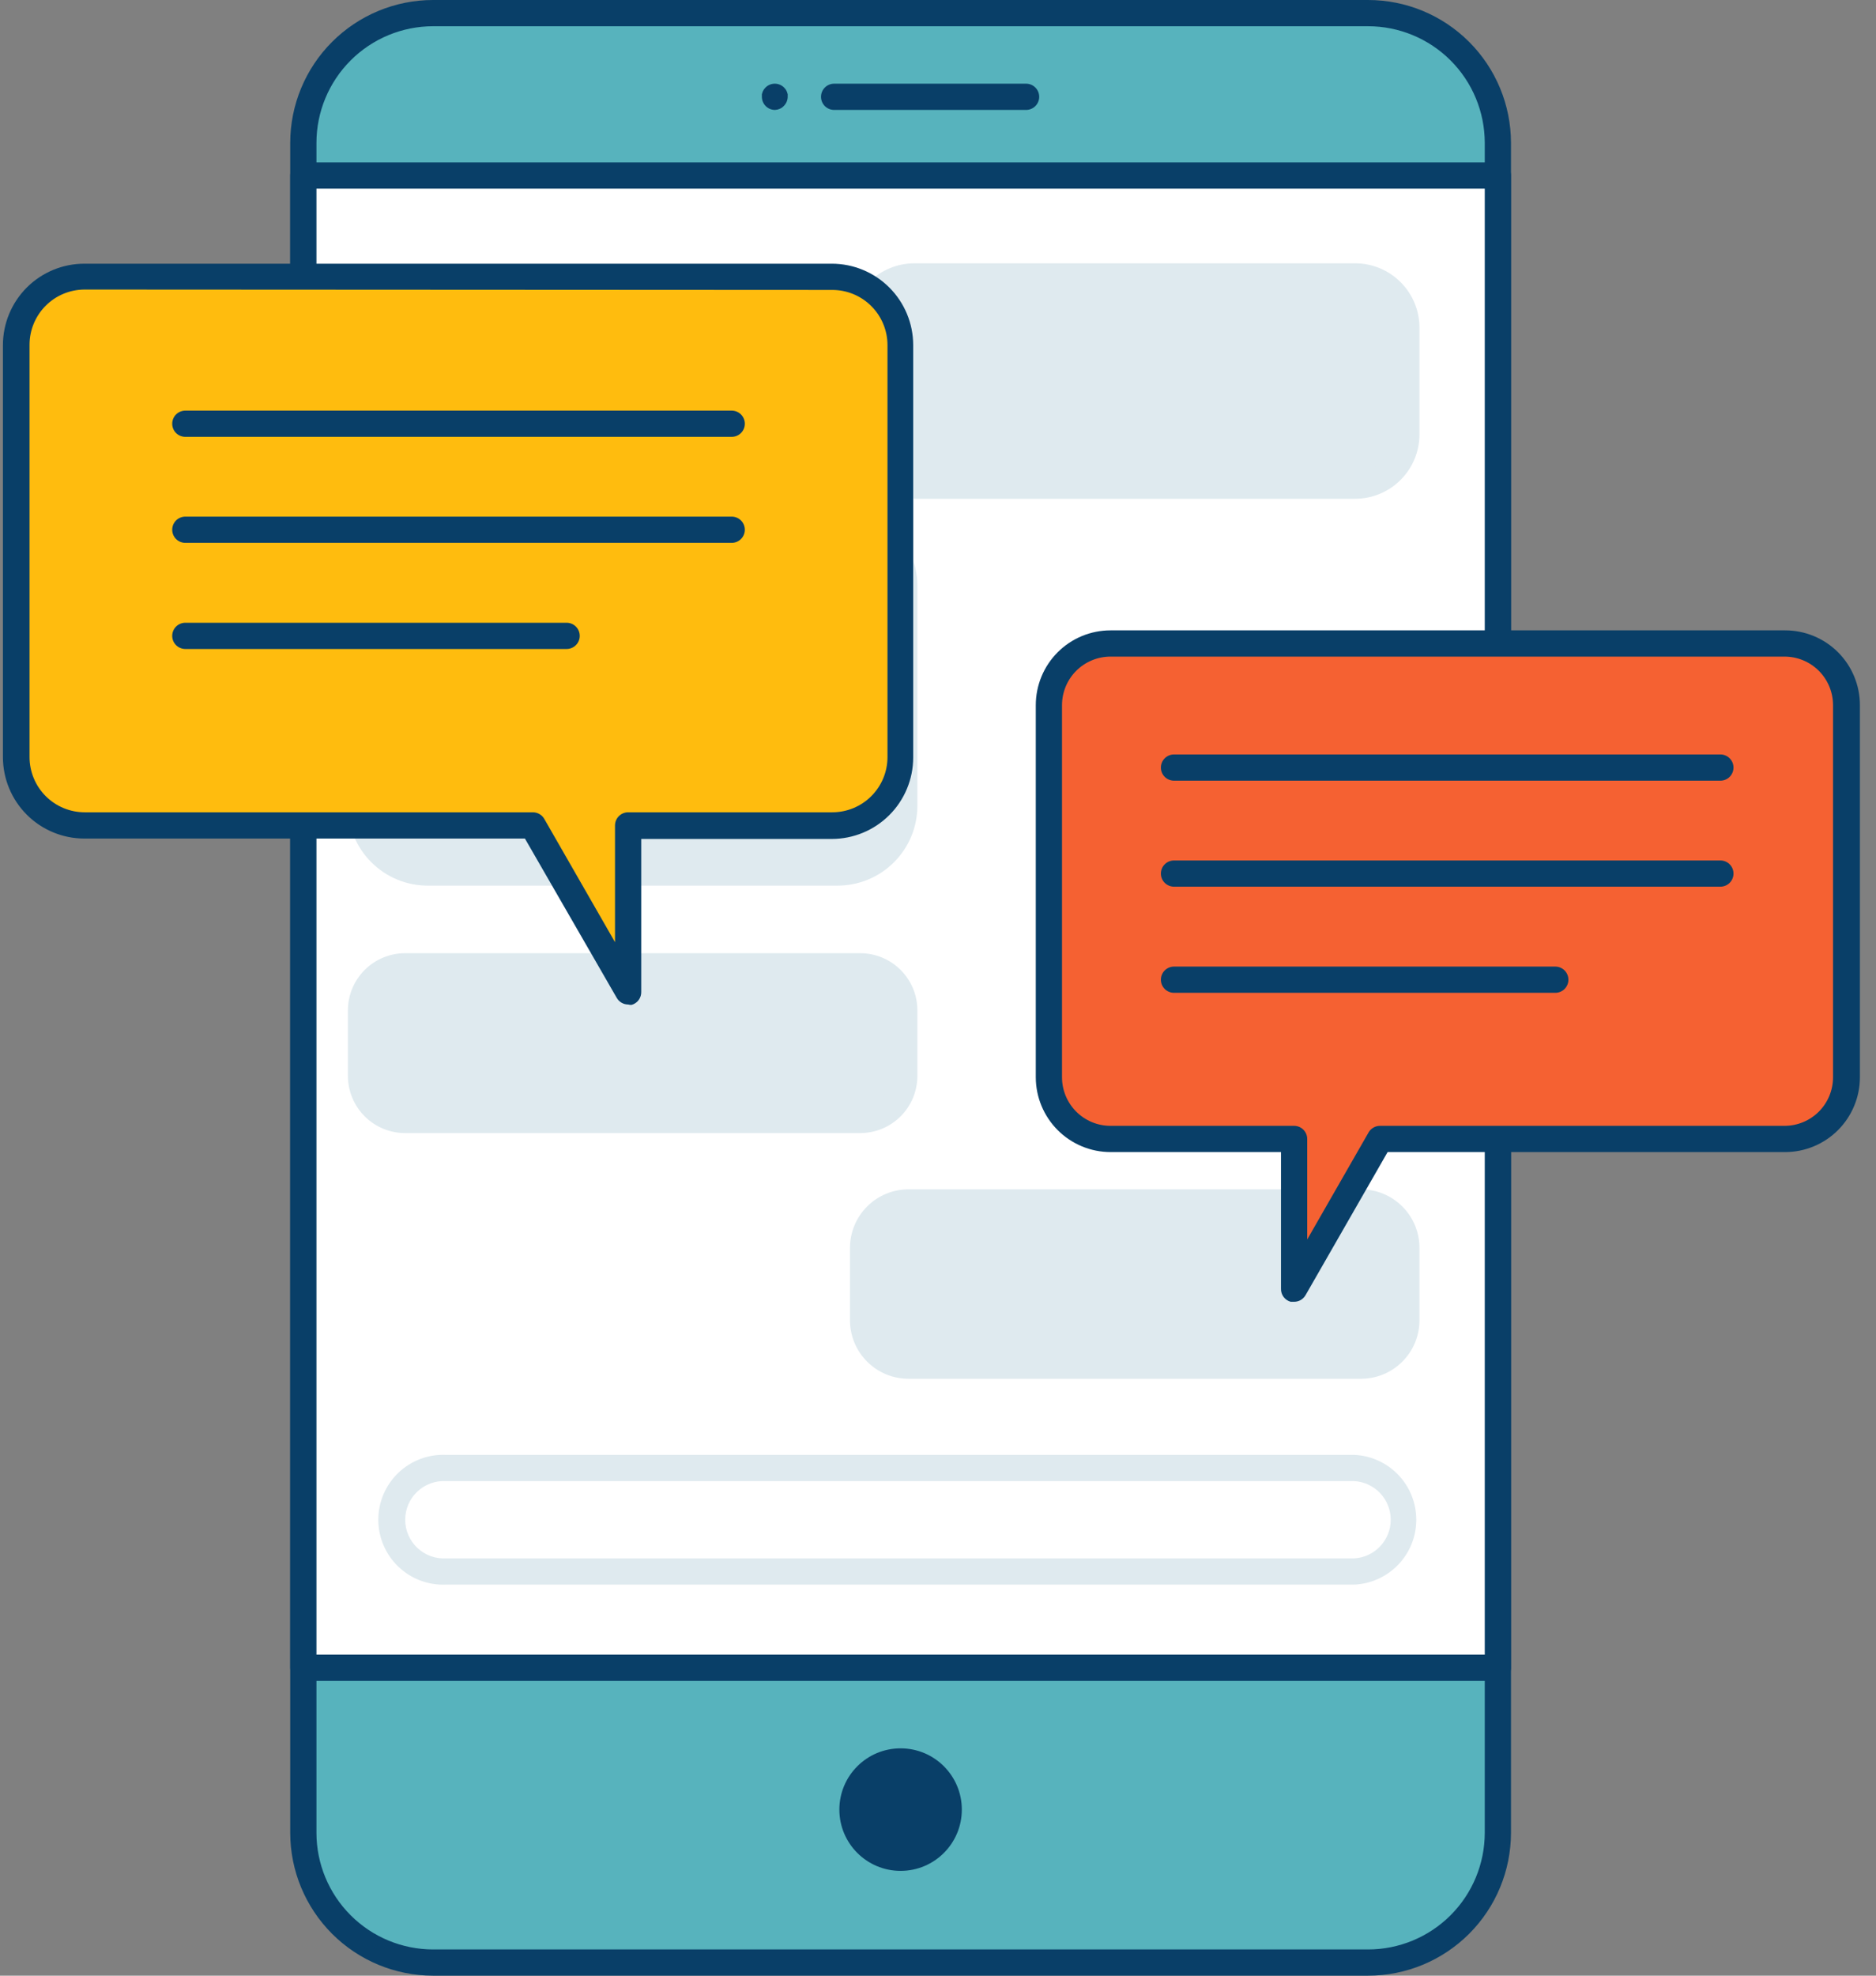<svg width="95" height="100" viewBox="0 0 95 100" fill="none" xmlns="http://www.w3.org/2000/svg">
<rect x="0" y="0" width="95" height="100" fill="#808080" stroke="none"/>
<path d="M69.285 0.664H21.928C18.301 0.664 15.361 3.604 15.361 7.231V92.776C15.361 96.403 18.301 99.343 21.928 99.343H69.285C72.912 99.343 75.852 96.403 75.852 92.776V7.231C75.852 3.604 72.912 0.664 69.285 0.664Z" fill="#57B3BD"/>
<path d="M69.278 100H21.928C20.01 99.998 18.172 99.236 16.817 97.88C15.461 96.524 14.698 94.686 14.697 92.769V7.231C14.698 5.314 15.461 3.476 16.817 2.12C18.172 0.764 20.01 0.002 21.928 0H69.278C71.197 -8.07344e-07 73.037 0.762 74.394 2.118C75.751 3.473 76.514 5.313 76.516 7.231V92.769C76.514 94.687 75.751 96.527 74.394 97.882C73.037 99.238 71.197 100 69.278 100ZM21.928 1.328C20.363 1.33 18.862 1.952 17.756 3.059C16.649 4.166 16.026 5.666 16.025 7.231V92.769C16.026 94.334 16.649 95.834 17.756 96.941C18.862 98.048 20.363 98.67 21.928 98.672H69.278C70.844 98.672 72.347 98.05 73.455 96.943C74.563 95.837 75.186 94.335 75.188 92.769V7.231C75.186 5.665 74.563 4.163 73.455 3.057C72.347 1.95 70.844 1.328 69.278 1.328H21.928Z" fill="#093F68"/>
<path d="M75.852 8.884H15.361V84.416H75.852V8.884Z" fill="white"/>
<path d="M75.852 85.08H15.361C15.184 85.08 15.016 85.01 14.891 84.885C14.767 84.761 14.697 84.592 14.697 84.416V8.884C14.697 8.708 14.767 8.539 14.891 8.415C15.016 8.29 15.184 8.22 15.361 8.22H75.852C76.028 8.22 76.197 8.29 76.322 8.415C76.446 8.539 76.516 8.708 76.516 8.884V84.416C76.516 84.592 76.446 84.761 76.322 84.885C76.197 85.01 76.028 85.08 75.852 85.08ZM16.025 83.752H75.188V9.548H16.025V83.752Z" fill="#093F68"/>
<path d="M68.92 60.863H46.005C44.736 60.863 43.707 61.892 43.707 63.161V66.826C43.707 68.095 44.736 69.124 46.005 69.124H68.92C70.189 69.124 71.217 68.095 71.217 66.826V63.161C71.217 61.892 70.189 60.863 68.92 60.863Z" fill="#DFEAEF"/>
<path d="M68.926 69.787H46.005C45.219 69.787 44.466 69.475 43.911 68.92C43.355 68.365 43.043 67.612 43.043 66.826V63.154C43.045 62.37 43.358 61.618 43.913 61.064C44.468 60.51 45.22 60.199 46.005 60.199H68.926C69.71 60.201 70.46 60.513 71.014 61.067C71.568 61.62 71.879 62.371 71.881 63.154V66.826C71.881 67.61 71.57 68.363 71.016 68.918C70.462 69.473 69.711 69.786 68.926 69.787ZM46.005 61.527C45.573 61.527 45.158 61.698 44.852 62.003C44.546 62.308 44.373 62.722 44.371 63.154V66.826C44.371 67.259 44.543 67.675 44.85 67.981C45.156 68.287 45.572 68.46 46.005 68.46H68.926C69.358 68.458 69.772 68.285 70.077 67.979C70.382 67.673 70.553 67.258 70.553 66.826V63.154C70.553 62.723 70.382 62.309 70.077 62.004C69.772 61.699 69.358 61.527 68.926 61.527H46.005Z" fill="#DFEAEF"/>
<path d="M68.621 13.991H46.303C44.87 13.991 43.707 15.153 43.707 16.587V21.992C43.707 23.426 44.87 24.588 46.303 24.588H68.621C70.055 24.588 71.217 23.426 71.217 21.992V16.587C71.217 15.153 70.055 13.991 68.621 13.991Z" fill="#DFEAEF"/>
<path d="M68.621 25.246H46.31C45.445 25.246 44.615 24.902 44.002 24.291C43.39 23.68 43.045 22.851 43.043 21.985V16.587C43.045 15.722 43.39 14.892 44.002 14.281C44.615 13.67 45.445 13.327 46.31 13.327H68.621C69.486 13.327 70.315 13.67 70.926 14.282C71.538 14.893 71.881 15.722 71.881 16.587V21.985C71.881 22.85 71.538 23.679 70.926 24.291C70.315 24.902 69.486 25.246 68.621 25.246ZM46.31 14.621C46.056 14.621 45.804 14.67 45.569 14.767C45.334 14.863 45.12 15.006 44.94 15.185C44.759 15.365 44.617 15.578 44.519 15.813C44.421 16.048 44.371 16.299 44.371 16.554V21.952C44.373 22.465 44.578 22.957 44.941 23.319C45.305 23.681 45.797 23.884 46.31 23.884H68.621C69.133 23.883 69.623 23.679 69.985 23.317C70.347 22.955 70.551 22.464 70.553 21.952V16.587C70.553 16.075 70.35 15.583 69.987 15.221C69.625 14.858 69.133 14.655 68.621 14.655L46.31 14.621Z" fill="#DFEAEF"/>
<path d="M43.561 48.898H20.513C19.281 48.898 18.282 49.897 18.282 51.129V54.456C18.282 55.688 19.281 56.687 20.513 56.687H43.561C44.793 56.687 45.792 55.688 45.792 54.456V51.129C45.792 49.897 44.793 48.898 43.561 48.898Z" fill="#DFEAEF"/>
<path d="M43.561 57.351H20.513C20.133 57.351 19.757 57.276 19.405 57.13C19.054 56.985 18.735 56.772 18.466 56.503C18.197 56.234 17.984 55.915 17.839 55.563C17.693 55.212 17.618 54.836 17.618 54.456V51.136C17.62 50.369 17.926 49.634 18.469 49.093C19.011 48.551 19.747 48.247 20.513 48.247H43.561C44.328 48.247 45.063 48.551 45.606 49.093C46.149 49.634 46.455 50.369 46.456 51.136V54.456C46.456 55.223 46.151 55.96 45.608 56.503C45.065 57.046 44.329 57.351 43.561 57.351ZM20.513 49.562C20.099 49.562 19.701 49.726 19.408 50.018C19.114 50.311 18.948 50.708 18.946 51.122V54.442C18.946 54.858 19.111 55.256 19.405 55.55C19.699 55.844 20.098 56.009 20.513 56.009H43.561C43.977 56.009 44.375 55.844 44.669 55.55C44.963 55.256 45.128 54.858 45.128 54.442V51.122C45.127 50.708 44.961 50.311 44.667 50.018C44.373 49.726 43.976 49.562 43.561 49.562H20.513Z" fill="#DFEAEF"/>
<path d="M42.412 26.275H21.662C19.796 26.275 18.282 27.788 18.282 29.655V40.783C18.282 42.65 19.796 44.163 21.662 44.163H42.412C44.279 44.163 45.792 42.65 45.792 40.783V29.655C45.792 27.788 44.279 26.275 42.412 26.275Z" fill="#DFEAEF"/>
<path d="M42.412 44.827H21.662C20.59 44.827 19.561 44.401 18.803 43.643C18.044 42.885 17.618 41.856 17.618 40.783V29.648C17.62 28.577 18.047 27.55 18.805 26.793C19.563 26.036 20.591 25.611 21.662 25.611H42.412C43.484 25.611 44.511 26.036 45.27 26.793C46.028 27.55 46.455 28.577 46.456 29.648V40.783C46.456 41.856 46.03 42.885 45.272 43.643C44.514 44.401 43.485 44.827 42.412 44.827ZM21.662 26.939C20.943 26.939 20.253 27.224 19.744 27.732C19.235 28.24 18.948 28.929 18.946 29.648V40.783C18.948 41.503 19.235 42.193 19.744 42.702C20.253 43.211 20.942 43.498 21.662 43.499H42.412C43.133 43.499 43.824 43.213 44.333 42.704C44.842 42.195 45.128 41.504 45.128 40.783V29.648C45.127 28.929 44.84 28.24 44.33 27.732C43.821 27.224 43.132 26.939 42.412 26.939H21.662Z" fill="#DFEAEF"/>
<path d="M51.961 5.564H42.24C42.064 5.564 41.895 5.494 41.77 5.37C41.646 5.245 41.576 5.077 41.576 4.9C41.576 4.724 41.646 4.555 41.77 4.431C41.895 4.306 42.064 4.236 42.24 4.236H51.961C52.137 4.236 52.306 4.306 52.43 4.431C52.555 4.555 52.625 4.724 52.625 4.9C52.625 5.077 52.555 5.245 52.43 5.37C52.306 5.494 52.137 5.564 51.961 5.564Z" fill="#093F68"/>
<path d="M39.245 5.564C39.069 5.564 38.9 5.494 38.776 5.37C38.651 5.245 38.581 5.077 38.581 4.9C38.578 4.856 38.578 4.812 38.581 4.768L38.621 4.641L38.681 4.529L38.767 4.429C38.891 4.305 39.06 4.236 39.235 4.236C39.41 4.236 39.579 4.305 39.703 4.429L39.79 4.529L39.849 4.641L39.889 4.768C39.892 4.812 39.892 4.856 39.889 4.9C39.887 5.076 39.815 5.243 39.69 5.365C39.631 5.429 39.558 5.479 39.477 5.511C39.404 5.543 39.325 5.561 39.245 5.564Z" fill="#093F68"/>
<path d="M45.606 94.695C47.319 94.695 48.707 93.306 48.707 91.594C48.707 89.881 47.319 88.493 45.606 88.493C43.894 88.493 42.505 89.881 42.505 91.594C42.505 93.306 43.894 94.695 45.606 94.695Z" fill="#093F68"/>
<path d="M42.147 13.991H4.298C3.382 13.991 2.503 14.354 1.854 15.002C1.206 15.649 0.84 16.527 0.839 17.444V38.327C0.84 39.243 1.206 40.121 1.854 40.769C2.503 41.416 3.382 41.779 4.298 41.779H26.994L31.815 50.179V41.779H42.154C42.607 41.78 43.057 41.692 43.477 41.519C43.897 41.346 44.278 41.091 44.599 40.771C44.921 40.45 45.175 40.069 45.349 39.65C45.523 39.23 45.613 38.781 45.613 38.327V17.463C45.616 17.007 45.528 16.555 45.355 16.133C45.181 15.711 44.926 15.327 44.604 15.004C44.282 14.681 43.899 14.426 43.477 14.252C43.055 14.078 42.603 13.989 42.147 13.991Z" fill="#FFBC0E"/>
<path d="M31.808 50.843C31.691 50.843 31.575 50.812 31.474 50.752C31.372 50.693 31.288 50.607 31.23 50.505L26.582 42.444H4.272C3.179 42.444 2.131 42.01 1.358 41.238C0.585 40.466 0.15 39.419 0.148 38.327V17.463C0.15 16.371 0.585 15.324 1.358 14.552C2.131 13.78 3.179 13.347 4.272 13.347H42.12C43.213 13.347 44.261 13.78 45.034 14.552C45.807 15.324 46.242 16.371 46.244 17.463V38.347C46.242 39.439 45.807 40.486 45.034 41.258C44.261 42.03 43.213 42.464 42.12 42.464H32.472V50.199C32.477 50.349 32.431 50.496 32.342 50.617C32.253 50.737 32.126 50.824 31.981 50.863C31.923 50.866 31.864 50.859 31.808 50.843ZM4.292 14.655C3.551 14.655 2.841 14.948 2.317 15.471C1.793 15.994 1.498 16.703 1.496 17.444V38.327C1.498 39.067 1.793 39.776 2.317 40.299C2.841 40.822 3.551 41.115 4.292 41.115H26.987C27.105 41.116 27.221 41.147 27.322 41.207C27.424 41.266 27.508 41.352 27.565 41.454L31.144 47.689V41.779C31.144 41.603 31.214 41.434 31.339 41.31C31.463 41.185 31.632 41.115 31.808 41.115H42.147C42.887 41.115 43.597 40.822 44.121 40.299C44.645 39.776 44.941 39.067 44.942 38.327V17.463C44.941 16.723 44.645 16.014 44.121 15.491C43.597 14.968 42.887 14.675 42.147 14.675L4.292 14.655Z" fill="#093F68"/>
<path d="M56.204 32.57H90.367C91.195 32.57 91.989 32.898 92.574 33.484C93.159 34.069 93.488 34.863 93.488 35.691V54.529C93.488 55.356 93.159 56.15 92.574 56.735C91.989 57.321 91.195 57.649 90.367 57.649H69.882L65.533 65.226V57.649H56.237C55.827 57.65 55.421 57.57 55.042 57.414C54.663 57.257 54.318 57.027 54.028 56.737C53.738 56.447 53.509 56.103 53.352 55.724C53.196 55.345 53.115 54.939 53.116 54.529V35.691C53.114 34.868 53.438 34.078 54.017 33.493C54.595 32.909 55.381 32.577 56.204 32.57Z" fill="#F56132"/>
<path d="M65.533 65.89H65.361C65.216 65.851 65.088 65.764 64.999 65.644C64.91 65.523 64.864 65.376 64.869 65.226V58.313H56.237C55.234 58.312 54.272 57.912 53.563 57.203C52.853 56.493 52.454 55.532 52.452 54.529V35.691C52.452 34.687 52.851 33.724 53.561 33.014C54.271 32.304 55.233 31.906 56.237 31.906H90.4C91.404 31.906 92.367 32.304 93.077 33.014C93.787 33.724 94.185 34.687 94.185 35.691V54.529C94.184 55.532 93.784 56.493 93.075 57.203C92.365 57.912 91.404 58.312 90.4 58.313H70.268L66.111 65.558C66.052 65.659 65.968 65.743 65.867 65.802C65.765 65.86 65.65 65.89 65.533 65.89ZM56.237 33.234C55.586 33.234 54.961 33.493 54.5 33.953C54.039 34.414 53.78 35.039 53.78 35.691V54.529C53.78 55.18 54.039 55.805 54.5 56.266C54.961 56.727 55.586 56.985 56.237 56.985H65.533C65.709 56.985 65.878 57.055 66.003 57.18C66.127 57.304 66.197 57.473 66.197 57.649V62.736L69.305 57.317C69.363 57.216 69.448 57.132 69.549 57.074C69.65 57.015 69.766 56.985 69.882 56.985H90.367C91.019 56.985 91.644 56.727 92.105 56.266C92.565 55.805 92.824 55.18 92.824 54.529V35.691C92.824 35.039 92.565 34.414 92.105 33.953C91.644 33.493 91.019 33.234 90.367 33.234H56.237Z" fill="#093F68"/>
<path d="M68.601 80.206H22.592C22.148 80.226 21.705 80.156 21.289 80C20.873 79.844 20.494 79.605 20.173 79.298C19.852 78.991 19.596 78.623 19.422 78.214C19.247 77.806 19.157 77.366 19.157 76.922C19.157 76.478 19.247 76.039 19.422 75.63C19.596 75.222 19.852 74.853 20.173 74.546C20.494 74.24 20.873 74.001 21.289 73.845C21.705 73.689 22.148 73.619 22.592 73.639H68.581C69.426 73.677 70.224 74.039 70.809 74.651C71.394 75.263 71.72 76.076 71.72 76.922C71.72 77.769 71.394 78.582 70.809 79.194C70.224 79.805 69.426 80.168 68.581 80.206H68.601ZM22.592 74.967C22.325 74.951 22.058 74.99 21.808 75.082C21.557 75.173 21.328 75.314 21.134 75.498C20.939 75.681 20.785 75.901 20.679 76.146C20.573 76.391 20.519 76.656 20.519 76.922C20.519 77.189 20.573 77.453 20.679 77.698C20.785 77.943 20.939 78.164 21.134 78.347C21.328 78.53 21.557 78.672 21.808 78.763C22.058 78.854 22.325 78.893 22.592 78.878H68.581C69.08 78.849 69.549 78.63 69.892 78.266C70.235 77.903 70.426 77.422 70.426 76.922C70.426 76.422 70.235 75.942 69.892 75.578C69.549 75.215 69.08 74.996 68.581 74.967H22.592Z" fill="#DFEAEF"/>
<path d="M37.054 22.111H9.385C9.208 22.111 9.04 22.042 8.915 21.917C8.79 21.793 8.721 21.624 8.721 21.448C8.721 21.271 8.79 21.102 8.915 20.978C9.04 20.854 9.208 20.784 9.385 20.784H37.054C37.23 20.784 37.399 20.854 37.523 20.978C37.648 21.102 37.718 21.271 37.718 21.448C37.718 21.624 37.648 21.793 37.523 21.917C37.399 22.042 37.23 22.111 37.054 22.111Z" fill="#093F68"/>
<path d="M37.054 27.477H9.385C9.208 27.477 9.04 27.407 8.915 27.282C8.79 27.158 8.721 26.989 8.721 26.813C8.721 26.637 8.79 26.468 8.915 26.343C9.04 26.219 9.208 26.149 9.385 26.149H37.054C37.23 26.149 37.399 26.219 37.523 26.343C37.648 26.468 37.718 26.637 37.718 26.813C37.718 26.989 37.648 27.158 37.523 27.282C37.399 27.407 37.23 27.477 37.054 27.477Z" fill="#093F68"/>
<path d="M28.694 32.849H9.385C9.208 32.849 9.04 32.779 8.915 32.654C8.79 32.53 8.721 32.361 8.721 32.185C8.721 32.008 8.79 31.84 8.915 31.715C9.04 31.59 9.208 31.521 9.385 31.521H28.694C28.87 31.521 29.039 31.59 29.163 31.715C29.288 31.84 29.358 32.008 29.358 32.185C29.358 32.361 29.288 32.53 29.163 32.654C29.039 32.779 28.87 32.849 28.694 32.849Z" fill="#093F68"/>
<path d="M87.12 39.515H59.451C59.275 39.515 59.106 39.445 58.981 39.321C58.857 39.196 58.787 39.027 58.787 38.851C58.787 38.675 58.857 38.506 58.981 38.382C59.106 38.257 59.275 38.187 59.451 38.187H87.12C87.296 38.187 87.465 38.257 87.59 38.382C87.714 38.506 87.784 38.675 87.784 38.851C87.784 39.027 87.714 39.196 87.59 39.321C87.465 39.445 87.296 39.515 87.12 39.515Z" fill="#093F68"/>
<path d="M87.12 44.88H59.451C59.275 44.88 59.106 44.81 58.981 44.686C58.857 44.562 58.787 44.393 58.787 44.217C58.787 44.04 58.857 43.871 58.981 43.747C59.106 43.622 59.275 43.553 59.451 43.553H87.12C87.296 43.553 87.465 43.622 87.59 43.747C87.714 43.871 87.784 44.04 87.784 44.217C87.784 44.393 87.714 44.562 87.59 44.686C87.465 44.81 87.296 44.88 87.12 44.88Z" fill="#093F68"/>
<path d="M78.76 50.252H59.451C59.275 50.252 59.106 50.182 58.981 50.058C58.857 49.933 58.787 49.764 58.787 49.588C58.787 49.412 58.857 49.243 58.981 49.119C59.106 48.994 59.275 48.924 59.451 48.924H78.76C78.936 48.924 79.105 48.994 79.23 49.119C79.354 49.243 79.424 49.412 79.424 49.588C79.424 49.764 79.354 49.933 79.23 50.058C79.105 50.182 78.936 50.252 78.76 50.252Z" fill="#093F68"/>
</svg>
